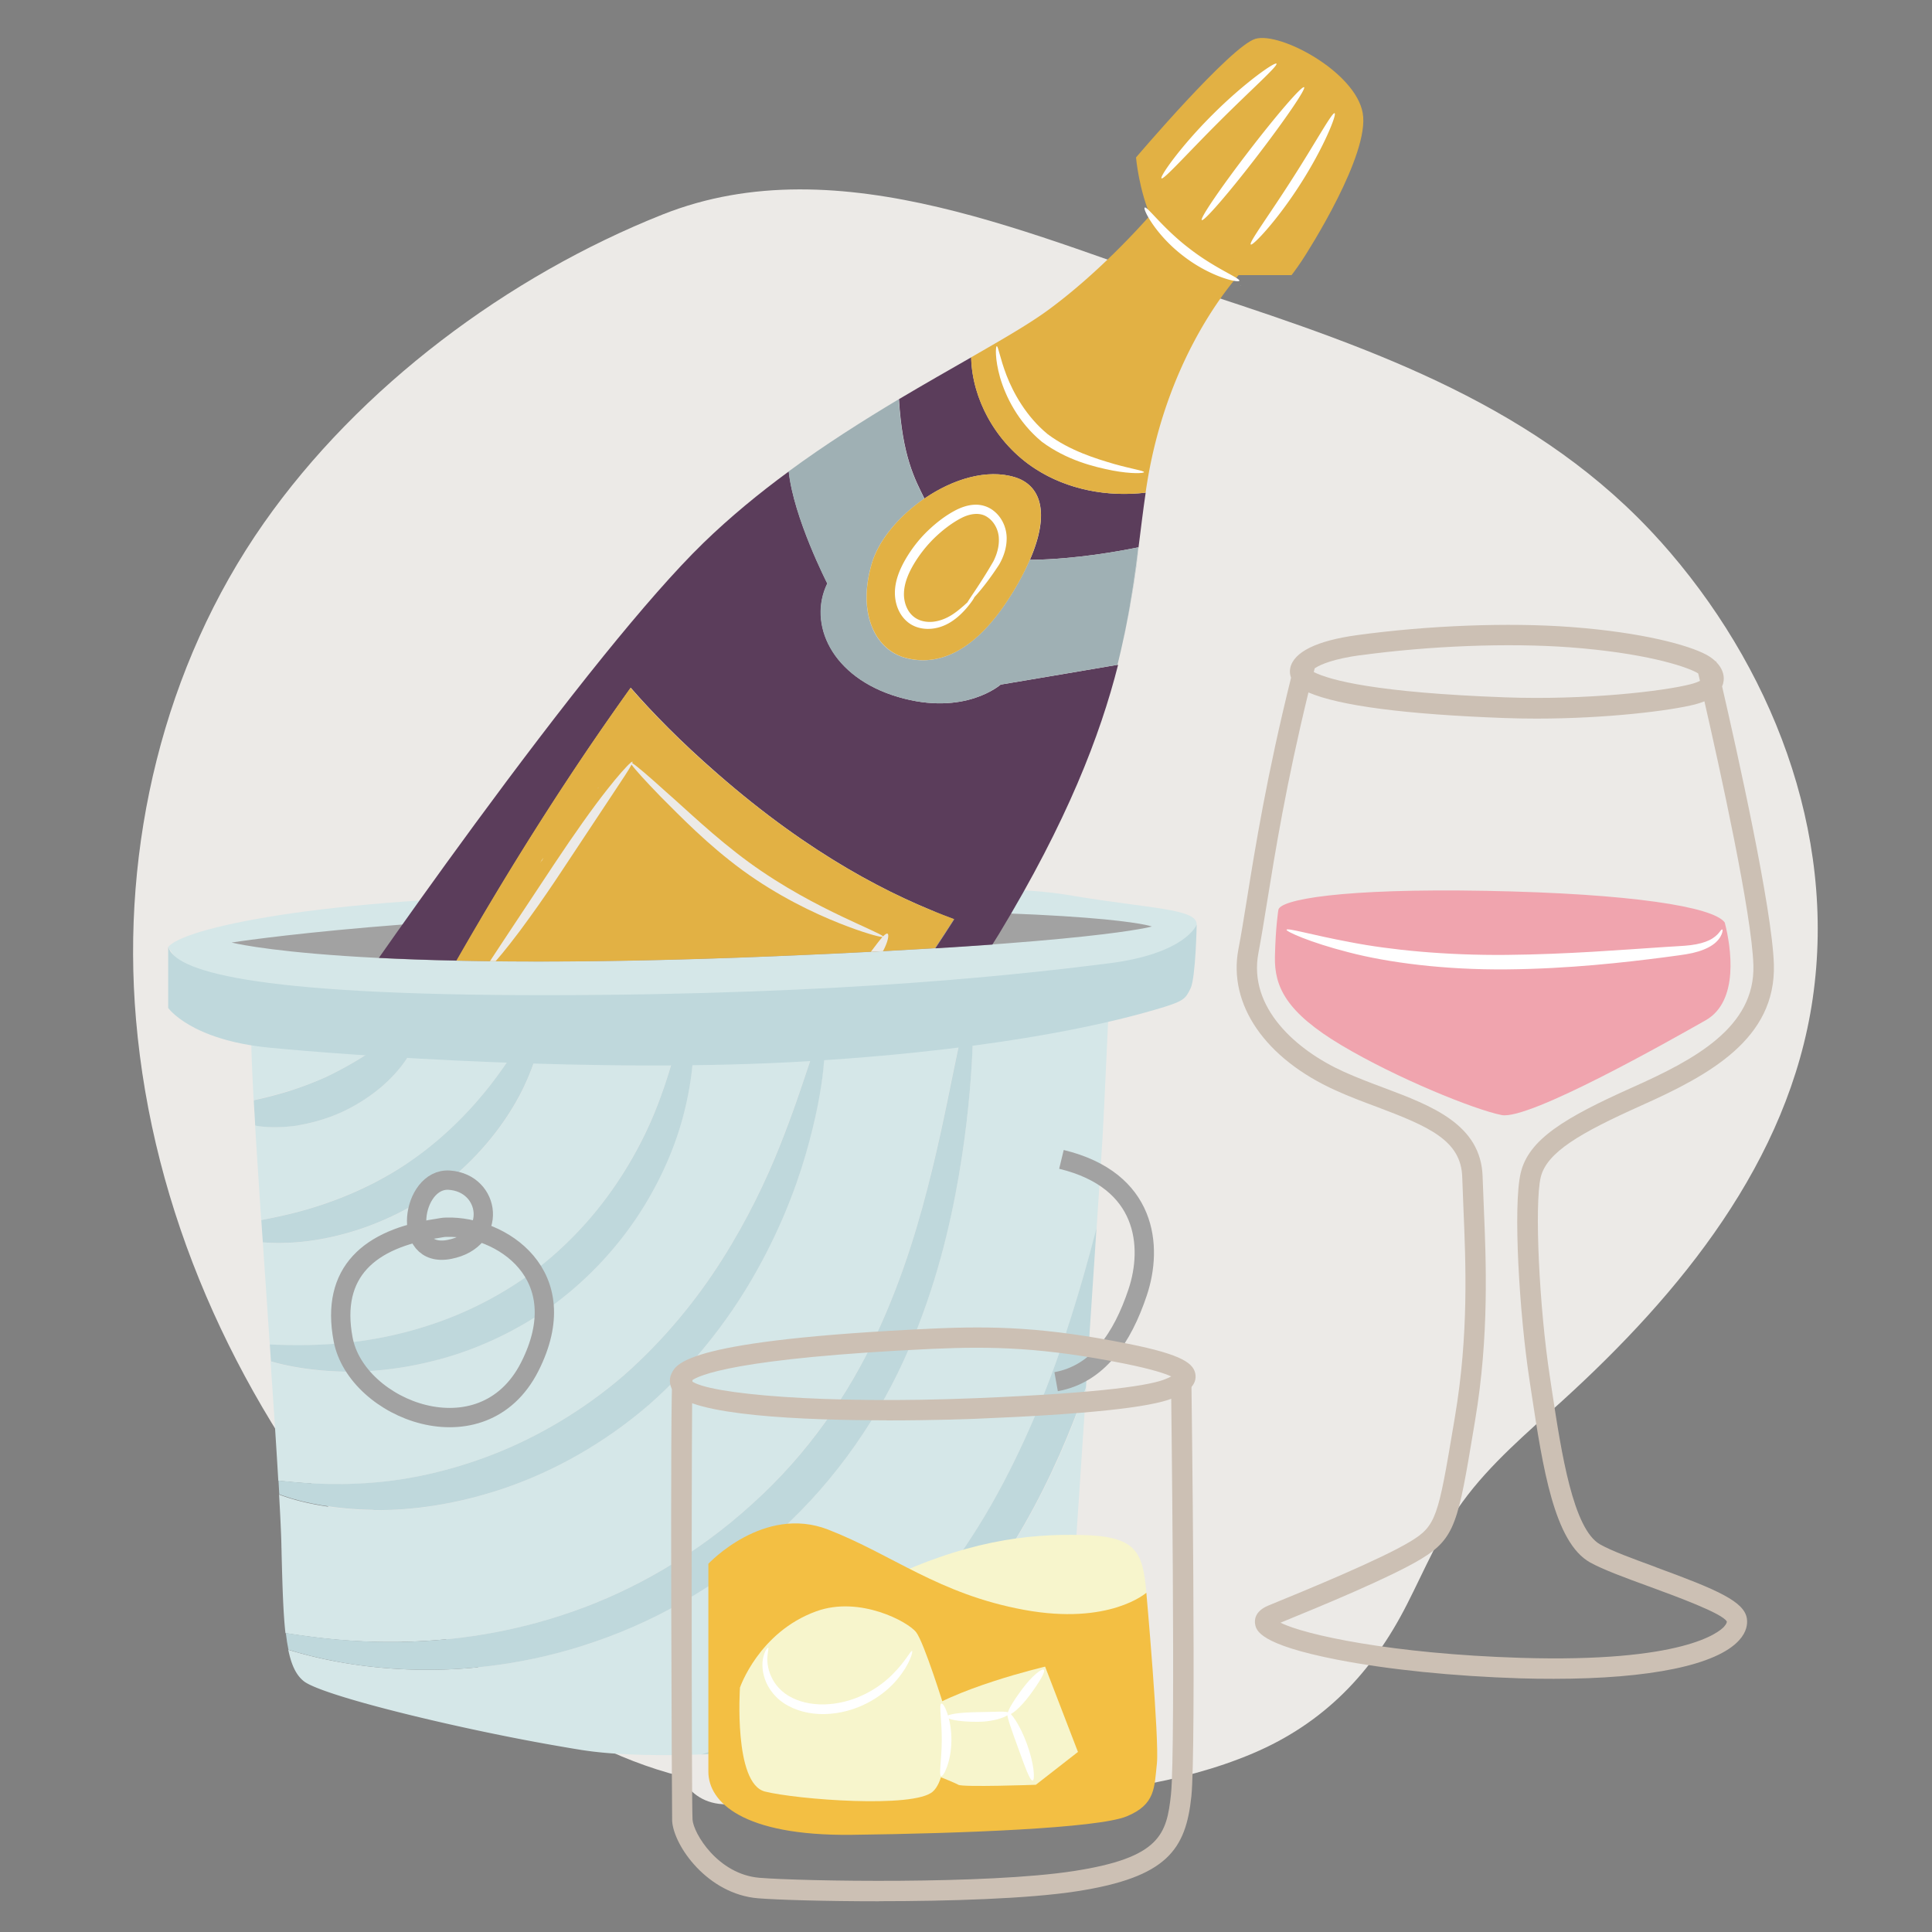 <svg xmlns="http://www.w3.org/2000/svg" viewBox="0 0 200 200"><rect x="0" y="0" width="200" height="200" fill="#808080" stroke="none"/><defs><style>.cls-1,.cls-2{fill:none}.cls-2{stroke:#a2a2a2;stroke-miterlimit:10;stroke-width:2px}.cls-4{fill:#9fb0b4}.cls-5{fill:#f7f5cc}.cls-6{fill:#fff}.cls-9{fill:#ccc0b4}.cls-10{fill:#bfd8dc}.cls-11{fill:#d5e7e8}.cls-12{fill:#eceae7}.cls-13{fill:#e2b144}.cls-14{fill:#5b3d5b}</style></defs><path class="cls-12" d="M171.86 56.02c-12.39-13.83-29.56-19.88-46.74-25.51-17.55-5.75-38.13-15.63-56.54-8.3-15.99 6.36-31.38 17.83-41.27 31.94-10.39 14.83-14.78 33.44-13.23 51.4 1.71 19.92 10.11 38.38 22.56 53.87 8.6 10.7 20.34 21.05 33.88 24.47.71 1.54 2.14 2.75 4.29 2.88 10.15.59 20.31.51 30.44-.41 8.24-.74 16.76-1.59 24.44-4.85 7.36-3.12 12.38-8.37 15.97-15.45 1.82-3.57 3.37-7.32 5.74-10.58 2.88-3.96 6.72-7.19 10.32-10.46 12.2-11.1 23.48-24.8 25.93-41.64 2.52-17.29-4.32-34.56-15.79-47.37z" id="BG_Strong"/><g id="Outline"><path class="cls-9" d="M171.42 162.23c-2.35-.86-4.57-1.67-5.77-2.35-2.81-1.57-4.02-9.52-4.99-15.91l-.21-1.4c-1.12-7.27-1.61-17.9-.96-20.68.61-2.61 4.12-4.62 10.38-7.43 7.09-3.17 13.99-6.91 13.76-14.63-.17-5.79-3.87-22.31-5.36-28.78.09-.2.14-.39.16-.57.08-.68-.19-1.36-.75-1.93 0-.04-.02-.08-.02-.1l-.06.02c-.27-.26-.59-.5-.97-.7-1.8-.97-6.54-2.3-13.98-2.86-6.5-.49-14.8-.17-22.18.84-4.15.57-6.54 1.74-6.9 3.39-.08.35-.04.7.08 1.02-2.5 10.08-3.7 17.5-4.58 22.99-.32 1.97-.59 3.67-.87 5.11-1.09 5.72 2.77 11.33 10.07 14.62 1.41.64 2.85 1.18 4.25 1.7 5.41 2.04 8.74 3.48 8.85 7.28.03.97.07 2.01.12 3.12.25 5.85.56 13.14-.87 21.65l-.15.9c-1.59 9.5-1.81 10.42-4.43 12.02-3.13 1.9-10.97 5.11-14.75 6.66-1.43.59-1.43 1.54-1.36 1.92.11.63.38 2.1 8.55 3.69 5.26 1.02 11.96 1.7 18.86 1.92 1.2.04 2.37.05 3.5.05 9.96 0 16.87-1.42 19.2-4 .79-.87.87-1.68.8-2.21-.24-1.79-3.06-3.01-9.45-5.35zm-30.65-94.39c7.25-.99 15.37-1.3 21.74-.83 7.6.57 11.83 1.91 13.13 2.61.06.03.11.07.16.1.05.22.11.47.18.76-.2.11-.51.23-.97.35-2.83.73-10.88 1.66-19.17 1.36-13.39-.49-18.14-1.77-19.84-2.62.03-.13.06-.26.1-.39.62-.41 1.99-.98 4.68-1.35zm37.73 100.53c-.57.63-4.27 3.76-21.07 3.25-13.31-.41-22.38-2.38-24.87-3.64 4.2-1.72 11.43-4.7 14.59-6.62 3.52-2.14 3.81-3.87 5.41-13.47l.15-.9c1.46-8.73 1.13-16.45.89-22.09-.05-1.1-.09-2.13-.12-3.09-.16-5.41-5.27-7.34-10.22-9.2-1.37-.51-2.78-1.05-4.12-1.65-4.99-2.25-9.94-6.67-8.87-12.3.28-1.47.56-3.19.88-5.17.85-5.27 1.99-12.33 4.3-21.81 3.2 1.38 10 2.27 20.28 2.65 1.12.04 2.23.06 3.33.06 7.27 0 13.89-.82 16.45-1.48.35-.09.65-.2.93-.31 1.6 6.99 4.92 22.06 5.07 27.32.19 6.42-6.08 9.77-12.51 12.64-7.04 3.15-10.76 5.39-11.58 8.87-.8 3.39-.15 14.52.92 21.48l.21 1.39c1.15 7.55 2.33 15.36 6.05 17.44 1.35.75 3.64 1.59 6.08 2.48 2.85 1.05 7.63 2.79 8.08 3.64.01.08-.05.27-.27.51z"/><path d="M178.57 95.61s0-.08-.03-.12c-1.19-1.63-9.73-2.99-24.67-3.27-14.94-.28-21.54.9-21.54 2.02 0 0-.28 1.67-.35 4.79-.07 3.13 1.18 5.77 6.88 9.17 5.7 3.4 13.76 6.67 16.59 7.23 2.83.56 17.53-7.78 21.1-9.8 3.52-1.98 2.64-7.6 2.02-10.03z" style="fill:#f0a4ae"/><path class="cls-11" d="M123.87 95.72c-.05 1.68-5.62 6.57-10.23 7.29-4.62.73-9.93 1.69-20.82 2.71s-15.91 2.03-28.65 1.83c-12.74-.2-16.55-.06-22.87-.73-6.32-.67-16.76-1.49-16.76-1.49s-2.91-1.74-3.61-2.32c-.7-.58-3.51-4.97-3.51-4.97 1.41-1.93 15.65-5.12 41.44-5.38 25.79-.26 43.23-1.44 51.77 0 8.53 1.44 13.3 1.38 13.25 3.06z"/><path d="M23.98 97.57s19.57-3.11 54.98-3.32c35.42-.21 40.28 1.66 40.28 1.66s-5.77 1.72-38.98 3.08c-43.95 1.81-56.29-1.42-56.29-1.42z" style="fill:#a2a2a2"/><path class="cls-13" d="M119.24 22.71c-1.35-2.99-1.64-6.41-1.64-6.41s9.8-11.53 12.36-12.28 10.36 3.42 11.11 7.69c.75 4.27-5.66 14.31-6.3 15.27s-1.07 1.5-1.07 1.5h-6.19l-8.27-5.77z"/><path class="cls-6" d="M120.3 23.28zM123.86 26.6h.02-.02zM124.49 27.08zM122.41 25.52h-.01.01zM119.41 22.14zM119.43 22.15h-.02c0 .02.01.04.03.05 0 0-.01-.04-.01-.05zM118.08 19.88zM122.13 25.96h-.01.01zM118.26 20.26h.02-.02zM123.89 26.6zM125.1 27.47v.01-.01zM128.33 29.27h-.02.02zM125.94 28.03a.356.356 0 0 0-.1-.06v.02l.1.05zM128.03 29.42zM126.41 28.31v.01l-.01-.03.01.02zM127.53 28.8s-.05-.02-.05-.01c.02 0 .03.01.05.01zM128.47 29.54s.02 0 0-.02c-.03 0-.05-.01-.05-.01.01 0 .03.02.04.03zM128.42 29.32h.01-.01zM105.44 40.68s0-.01 0 0zM104.49 38.86v-.01zM104.51 38.87s-.01 0-.02-.01c0 .03.01.05.03.08 0 0-.01-.05 0-.07zM120.24 18.46c.22.18 2.72-2.63 5.99-5.89 3.27-3.27 6.08-5.75 5.91-5.98-.16-.21-3.3 1.96-6.61 5.27-3.32 3.3-5.5 6.44-5.29 6.6zM124.41 22.78c.22.17 2.77-2.77 5.69-6.57 2.92-3.8 5.11-7.01 4.9-7.18-.22-.17-2.77 2.77-5.69 6.57-2.92 3.8-5.11 7.01-4.9 7.18zM129.48 25.31c.2.17 2.73-2.48 5.15-6.28 2.43-3.79 3.77-7.2 3.53-7.31-.26-.12-1.98 3.05-4.37 6.77-2.38 3.74-4.53 6.63-4.31 6.81z"/><path class="cls-14" d="M105.08 49.41c2.61.81 3.69 3.6 1.54 8.54h.36c4.34-.08 8.71-.85 10.87-1.29v.11c0-.04.01-.07.01-.11.25-1.97.47-3.84.74-5.66-3.97.46-8.07-.3-11.41-2.46-2.05-1.32-3.75-3.18-4.92-5.31-1.04-1.9-1.69-4.06-1.73-6.24-2.29 1.31-4.82 2.75-7.48 4.33.36 5.95 1.66 8.31 2.64 10.29 2.92-2 6.46-3.11 9.39-2.2zM61.94 81.54v-.05s-.04.08-.08.15c.03-.03.05-.07.08-.11zM116.64 64.54c-.12.6-.23 1.16-.34 1.64.12-.56.23-1.1.34-1.64zM82.94 91.32s.03.02.05.03h.02l-.07-.04z"/><path class="cls-14" d="M115.7 68.82c.02-.07.03-.13.05-.2l-.05.2c-2.25.39-8.95 1.52-12.11 2.05 0 0-3.72 3.31-10.61 1.28-6.9-2.03-9.35-7.58-7.33-11.75 0 0-3.5-6.82-3.99-11.6-3.07 2.25-6.08 4.72-8.86 7.42-2.93 2.85-6.5 6.97-10.25 11.6-8.96 11.07-18.91 25.03-23.33 31.34 2.35.12 5.03.22 8.06.28 3.82-6.68 7.85-13.25 12.1-19.66 1.92-2.9 3.9-5.76 5.92-8.58 2.23 2.56 5.14 5.55 8.94 8.86 9.72 8.5 18.07 12.71 24.55 15.1-.64 1.01-1.3 2.01-1.96 3.01 2.16-.13 4.12-.26 5.9-.39.22-.36.46-.73.68-1.09 7.07-11.68 10.48-20.56 12.33-27.85z"/><path class="cls-4" d="M117 62.64c.59-3.28.8-5.39.85-5.88-.3 2.41-.66 4.98-1.2 7.77.12-.59.24-1.21.36-1.9zM116.3 66.18zM93.05 41.32c-3.68 2.2-7.59 4.67-11.41 7.48 3.81-2.8 7.73-5.28 11.4-7.47z"/><path class="cls-4" d="M92.96 72.15c6.9 2.03 10.61-1.28 10.61-1.28 3.16-.53 9.86-1.67 12.11-2.05l.05-.2c.21-.84.39-1.64.56-2.44.1-.49.22-1.04.34-1.64.54-2.79.9-5.37 1.2-7.77v-.11c-2.16.44-6.53 1.22-10.87 1.29h-.36c-.4.93-.9 1.92-1.54 3-4.06 6.83-8.12 8.01-11.32 7.16-3.2-.85-5.02-4.7-3.48-9.83.72-2.41 2.83-4.88 5.42-6.66-.98-1.98-2.27-4.34-2.64-10.29-3.68 2.2-7.59 4.67-11.4 7.47.5 4.78 3.99 11.6 3.99 11.6-2.03 4.17.43 9.72 7.33 11.75z"/><path class="cls-13" d="M102.71 52.36s.02.01.03.03-.04-.03-.04-.03zM102.7 52.36h-.01zM103.09 57.48s.05.01.08.02c.05-.09.1-.19.14-.27l-.18.21-.03.04zM102.47 58.63l-.01.01v.01-.02zM102.29 58.89c-.17.26-.43.63-.58.82l.02.02.17-.18.02-.09c.22-.24.3-.39.41-.56.08-.12.13-.22.13-.25-.05.09-.1.17-.16.26v-.02z"/><path class="cls-13" d="m95.93 54.5-.22.19v.01c.03-.04.07-.07.11-.09h.01-.02c-.01.01-.05.06-.02.03-.02 0-.09.07-.1.07-.11.12-.18.3-.36.41-.04-.02-.18.21-.13.11-.47.64-.81.87-1.22 1.62l.02-.05-.11.16.07-.03s-.1.13-.15.22c-.04.08-.08.15-.09.14v-.02s-.1.16-.17.24c.02 0 .04-.02.04-.03 0 .02-.03.06-.06.14-.11.14-.19.31-.27.47-.08.16-.15.3-.22.41l-.02.11c-.2.34-.3.87-.45 1.19-.13.57-.17.94-.15 1.5 0 .14.02.32.03.48.02.16.05.3.04.39.09.44.23.6.4.91-.08-.02.12.21.17.3.03-.04.14.18.21.19l-.02.03c.12.14.26.25.41.36-.01 0-.03 0-.04-.02-.02.02.08.05.14.1.04.01.07.01.11.02l-.05.02a1.001 1.001 0 0 0 .12.05c-.01 0-.02-.01-.03-.01h-.02c.11.07.25.1.27.08.05.02.02.04.07.05.08.01.03-.01 0-.03.1.04.11.06.3.1h-.08c.12.01.17.06.34.05l.02-.05h-.16.13l.13-.02c.05 0 .01.01.03.03.16-.01.16.03.25-.02l.03.03.12-.04s-.09.07.09.05l.17-.02-.05-.03c.09 0 .14.04.26-.03v.03c.17-.02.06-.06.19-.07l-.04.04c.36-.11.59-.26.9-.37.11-.03.29-.13.34-.17h-.03l.22-.12h.02l.15-.09v.02c.16-.08.29-.18.4-.28l-.05.02.06-.15.02-.04v.03c.11-.08.04-.07.2-.16-.03.04-.04.06 0 .05.15-.14.09-.08.19-.21-.07.1.02.08.17-.02.29-.23.29-.3.5-.44l.14-.06c.11-.09.08-.14.16-.19.23-.18 0-.04.2-.2h-.01.01s.01 0 .02-.01c.11-.07.14-.13.23-.21l.12-.13c0-.06.12-.11.18-.17l.02-.06c.2-.15.5-.42.76-.7h-.02.02c.04-.01.12-.11.2-.21l-.05.03c.45-.46.45-.46.82-.95l.05-.11c-.05.1.06 0 .1-.05.07-.1.18-.27.28-.43.08-.11.14-.2.17-.24.1-.13.16-.19.27-.37l-.1.18.13-.16c.09-.14-.04-.06.2-.4.03-.03.05-.07.08-.1 0-.03.04-.12.1-.23l.03-.06c-.03 0-.05-.01-.08-.02-2.85-.76-4.93-2.32-6.15-3.81-.35.27-.68.55-.97.79.08-.14-.13.19-.04.03zM124.84 24.33l-4.34-3.71s-5.38 6.63-12.03 11.5c-1.26.92-2.89 1.93-4.78 3.04-.87.51-2.34 1.36-3.16 1.83.04 2.18.7 4.35 1.73 6.24 1.17 2.14 2.87 3.99 4.92 5.31 3.35 2.15 7.45 2.92 11.41 2.46.18-1.23.39-2.43.65-3.62 2.79-12.82 9.62-19.6 9.62-19.6l-4.02-3.44zM74.21 80.06c-3.79-3.31-6.71-6.3-8.94-8.86-2.02 2.83-4 5.69-5.92 8.58-4.26 6.41-8.28 12.98-12.1 19.66 8.21.18 19 .12 33.01-.46 6.52-.27 11.96-.55 16.53-.83.66-1 1.32-2 1.96-3.01-6.47-2.39-14.82-6.59-24.55-15.1zm-18.23 9.18-.02.03-.03.03s.03-.04.04-.06c.03-.06.14-.22.05-.1.05-.06.22-.33.23-.32-.09.14-.18.28-.28.42zm5.96-7.7-.08.11c.04-.07.07-.13.08-.15v.05zm21 9.78.07.04h-.02c-.02 0-.03-.02-.05-.03z"/><path class="cls-6" d="M55.97 89.27s0-.01.02-.03c-.01.02-.03.04-.04.06l.03-.03zM55.98 89.24c.1-.13.19-.27.28-.42 0 0-.18.26-.23.32.09-.12-.01.04-.05.1zM98 63.1v-.03l-.02.04zM95.83 54.6s.01 0 .02-.01h-.01zM95.82 54.61s-.08.06-.11.09c0 0 .07-.06.1-.07-.04.03 0-.01.02-.03zM100.86 60.58h.02-.02zM102.71 52.36l.03.02-.03-.03zM102.3 58.91c.05-.09.11-.17.16-.26v-.01c-.03.03-.09.13-.17.25v.02zM103.12 57.45v-.01l-.03.04.03-.03zM103.09 57.48zM103.5 54.61s-.02-.09-.03-.12c.02.13.02.14.03.12zM102.47 51.79c-.06-.05-.04-.02-.01.01.06.05.1.09.1.09-.03-.03-.05-.07-.09-.1zM118.43 48.88c.01-.15-1.21-.32-3.1-.85-1.86-.55-4.54-1.35-6.87-3.08-2.24-1.84-3.57-4.3-4.26-6.08-.7-1.82-.86-3.05-1.02-3.03-.11 0-.21 1.28.35 3.25.57 1.94 1.84 4.59 4.32 6.64 2.58 1.91 5.36 2.59 7.33 2.98 1.99.37 3.25.29 3.26.16z"/><path class="cls-13" d="M105.08 49.41c-2.93-.91-6.47.2-9.39 2.2-2.59 1.78-4.69 4.25-5.42 6.66-1.54 5.13.28 8.97 3.48 9.83 3.2.85 7.27-.32 11.32-7.16a26.09 26.09 0 0 0 1.54-3c2.14-4.94 1.07-7.73-1.54-8.54z"/><path class="cls-6" d="M128.3 29.07c.1-.28-2.54-1.28-5.22-3.38-2.71-2.07-4.33-4.37-4.58-4.2-.23.11 1.1 2.79 3.97 4.99 2.85 2.22 5.78 2.83 5.83 2.58zM100.08 62.5c.1.09 1.56-1.3 3.36-4.07.42-.74.77-1.65.77-2.71 0-1.05-.47-2.24-1.51-2.96a2.97 2.97 0 0 0-1.84-.51c-.65.03-1.26.24-1.82.51-1.12.57-2.09 1.32-3.02 2.21-.92.89-1.68 1.89-2.29 2.94-.6 1.04-1.07 2.19-1.09 3.38-.02 1.19.42 2.34 1.27 3.06.85.73 1.95.84 2.8.7.87-.14 1.58-.53 2.11-.93.54-.4.93-.82 1.23-1.16.59-.7.85-1.13.81-1.17-.05-.05-.42.3-1.08.9-.66.56-1.67 1.49-3.16 1.67-.73.08-1.56-.07-2.15-.62-.6-.54-.94-1.47-.89-2.41.04-.96.44-1.96 1.01-2.92.57-.96 1.29-1.89 2.14-2.72.85-.82 1.8-1.55 2.76-2.05.95-.5 1.99-.62 2.72-.11.75.49 1.17 1.39 1.19 2.22.04.85-.22 1.67-.56 2.35-1.58 2.74-2.85 4.33-2.74 4.41z"/><path class="cls-12" d="M91.88 96.65c-.1-.04-.25.07-.46.28-.21-.22-1.79-.88-4.19-2.02-2.61-1.24-6.17-3.07-9.72-5.66-3.54-2.59-6.42-5.41-8.61-7.32-1.77-1.6-3-2.66-3.45-2.93.03-.08.04-.13.03-.15-.02-.02-.08.02-.16.08-.02 0-.05-.02-.05-.01 0 0 0 .03.01.04-.38.32-1.27 1.3-2.44 2.79-1.5 1.9-3.43 4.63-5.47 7.7-1.32 2-2.56 3.86-3.63 5.48-.57.87-1.1 1.66-1.57 2.37-.6.9-1.09 1.64-1.45 2.2h.59c.41-.46.9-1.06 1.46-1.77.64-.81 1.37-1.78 2.14-2.86 1.04-1.44 2.17-3.08 3.33-4.84 2.03-3.06 3.87-5.84 5.2-7.85.98-1.48 1.69-2.53 1.94-3.03.33.48 1.4 1.66 3 3.31 2.06 2.06 4.86 4.97 8.5 7.64 3.64 2.65 7.33 4.41 10.05 5.49 2.37.94 4.01 1.39 4.42 1.41-.31.34-.72.9-1.2 1.53.42-.02.85-.04 1.26-.07.51-.95.66-1.73.46-1.81z"/><path class="cls-6" d="M178.27 96.22c-.12-.06-.33.62-1.31 1.1-.49.24-1.14.42-1.93.52-.78.1-1.74.12-2.79.2-4.18.27-9.94.75-16.28.81-6.35.06-12.07-.52-16.14-1.31-4.08-.76-6.56-1.52-6.64-1.29-.06.16 2.31 1.28 6.42 2.33 4.09 1.07 9.94 1.83 16.38 1.77 6.44-.06 12.22-.72 16.38-1.26 1.04-.15 1.97-.24 2.83-.43.84-.19 1.57-.48 2.09-.84.53-.36.82-.8.94-1.1.13-.31.11-.49.07-.5z"/><path class="cls-1" d="M102.18 173.92c.16.11.33.22.48.35 0-.05.01-.11.03-.16.04-.11.1-.21.16-.31.52-.86.96-1.47 1.81-2.75.06-.09.12-.19.18-.28l-3.42 2.66.75.5zM26.02 128.49c-.04.11-.11.21-.14.32-.38 1.03-.43 1.97-.06 2.65.31.61.9 1.05 1.66 1.26-.09-1.38-.19-2.75-.28-4.1-.42-.03-.82-.07-1.18-.12zM36.65 106.97l2.84-.09c-.05-.04-.1-.08-.16-.12-.76-.4-1.8-.26-2.68.21z"/><path class="cls-11" d="M110.93 166.04s.05-.79.14-2.16c-.64 1.3-1.32 2.5-2 3.6l1.85-1.44z"/><path class="cls-10" d="M54.92 106.42c.34-.43.61-.65.8-.58.13.04.21.24.23.57l8.82-.16c-.71-.94-1.66-1.81-2.81-2.37-1.18-.59-2.51-.82-3.73-.77-2.47.12-4.56 1.16-6.23 2.55-.33.28-.62.57-.91.87l1.95-.06 1.89-.03zM102.81 175.18s.07.06.06.03l-.06-.06v.03zM90.09 105.03c-.4-.28-.82-.54-1.28-.75a7.58 7.58 0 0 0-1.34-.49c-1.66-.53-3.8-.55-5.59.16-1.31.5-2.35 1.24-3.23 2.04l12.29-.22c-.27-.26-.55-.51-.86-.74zM102.72 174.32l-.05-.05v.01c0 .03.05.06.05.03zM39.33 106.76c.06.03.11.08.16.12l1.73-.05c.24-.17.46-.31.66-.43-.38-.64-.91-1.16-1.55-1.46-1.05-.48-2.27-.47-3.18-.19-.95.27-1.74.78-2.38 1.36-.35.33-.68.65-1.02.96l2.9-.09c.88-.46 1.93-.61 2.68-.21zM99.54 172.19c-.5-.32-.88-.55-1.14-.69-.13-.07-.23-.12-.3-.15h-.04v.02s0 .01-.01.02v-.02l.02-.02s-.01-.02-.04-.03c-.02 0-.05-.02-.08.01 0 .1.02.09.03.12.04.08.11.17.21.29.2.23.52.55.95.95.38.35.84.76 1.5 1.33l.79-.61c-.06-.04-.13-.08-.18-.12-.68-.44-1.25-.81-1.71-1.11z"/><path class="cls-10" d="M98.05 171.4s0-.01.01-.02v-.02l-.02.02c.01.01 0 .02 0 .02z"/><path class="cls-11" d="M41.64 169.96c5.12-.09 11.24-.88 17.59-3.12 6.34-2.2 12.88-5.92 18.61-11.14 5.77-5.2 9.99-11.39 12.85-17.5 2.87-6.13 4.58-12.09 5.8-17.14 1.23-5.06 1.98-9.24 2.61-12.12.31-1.46.57-2.59.79-3.34l-8.94.16-12.29.22-7.05.13c.06.41.11.93.13 1.55.07 1.73-.14 4.24-.88 7.26-.73 3.02-2.1 6.53-4.28 10.06-2.17 3.53-5.23 7.04-9.1 9.94-3.89 2.86-8.14 4.78-12.15 5.84-4.01 1.07-7.76 1.36-10.87 1.2-2.67-.14-4.85-.55-6.45-1.02.08 1.19.16 2.38.24 3.53.22 3.25.41 6.26.56 8.81 2.09.22 5.44.56 9.74.21 3.68-.28 8.01-1.19 12.54-2.95 4.52-1.77 9.19-4.47 13.43-8.12 4.21-3.7 7.62-7.91 10.23-12.05 2.63-4.14 4.54-8.18 5.93-11.67 2.79-6.98 3.8-11.63 4.41-11.52.47.06.46 4.93-1.74 12.46-1.1 3.75-2.83 8.13-5.45 12.65-2.6 4.52-6.18 9.14-10.76 13.16-4.63 3.99-9.8 6.83-14.77 8.56-4.99 1.72-9.75 2.4-13.72 2.32-3.97-.06-7.14-.7-9.22-1.42-.19-.06-.36-.13-.54-.19.13 2.23.21 4.02.24 5.17 0 .32.02.62.02.93.09 3.5.17 6.19.4 8.24 2.87.45 6.99 1.01 12.06.91zM93.13 173.75c-3.8 3.26-7.77 5.66-11.48 7.34 6.43-.52 11.45-1.2 11.45-1.2l7.55-5.86c-.66-.56-1.12-.97-1.5-1.33-.43-.4-.75-.72-.95-.95-.1-.12-.17-.21-.21-.29 0-.03-.03-.01-.03-.12.02-.04.06-.01.08-.01.02 0 .03.02.04.03.01-.01.01-.01.04 0 .06.03.17.08.3.15.26.14.64.37 1.14.69.46.3 1.03.67 1.71 1.11l.18.12 3.42-2.66 4.23-3.28c.68-1.1 1.36-2.3 2-3.6l.77-11.55c.18-2.74.38-5.7.58-8.7-1.6 4.62-3.67 9.43-6.36 14.15-3.63 6.33-8.08 11.83-12.94 15.97zM42.06 120.49c4.52-3.01 7.81-6.82 9.9-9.78 1.38-1.94 2.32-3.49 2.96-4.29l-1.89.03-1.95.06-7.77.25c-.05.64-.43 1.66-1.23 2.87-.61.93-1.5 1.93-2.61 2.9-1.13.95-2.5 1.86-4.05 2.58a18.34 18.34 0 0 1-4.6 1.39c-1.46.21-2.8.24-3.91.09-.18-.02-.34-.05-.5-.08.1 1.69.22 3.53.35 5.5.09 1.38.18 2.82.28 4.28.66-.13 1.38-.27 2.16-.45 3.54-.78 8.33-2.35 12.85-5.36zM30.01 112.91c1.18-.38 2.45-.85 3.74-1.43 1.28-.6 2.46-1.26 3.52-1.91 1.04-.67 1.98-1.3 2.75-1.88l1.2-.87-1.73.05-2.84.09-2.9.09-7.67.24c-.13.15-.03 2.69.18 6.59a50.323 50.323 0 0 0 3.74-.98z"/><path class="cls-11" d="M34.46 139.13c2.87-.19 6.27-.74 9.85-1.9a38.24 38.24 0 0 0 10.8-5.51c3.44-2.59 6.26-5.65 8.4-8.75 2.14-3.1 3.65-6.18 4.67-8.88 1.37-3.61 1.96-6.46 2.4-7.95l-5.8.11-8.82.16c.08.95-.32 3.02-1.54 5.72-1.62 3.61-4.98 8.27-10.14 11.7-5.16 3.44-10.76 4.74-14.71 4.84-.87.03-1.65 0-2.36-.05.09 1.35.18 2.72.28 4.1l.24 3.58c.07.98.13 1.94.2 2.9 1.63.06 3.85.13 6.54-.06zM90.69 170.99c4.39-3.99 8.48-9.2 11.91-15.19 3.42-6.01 5.92-12.18 7.8-17.94 1.25-3.8 2.26-7.41 3.12-10.71 0-.11.01-.22.02-.33.34-5.15.59-8.89.62-9.51.13-2.34.57-11.98.57-11.98l-10.69.19-3.37.06c.05.79.05 1.98-.03 3.56-.15 2.96-.48 7.24-1.38 12.49-.9 5.24-2.37 11.51-5.22 18.09-2.83 6.56-7.31 13.37-13.51 18.94-6.16 5.61-13.27 9.51-20.14 11.68a53.048 53.048 0 0 1-18.8 2.45c-4.95-.25-8.93-1.14-11.75-2.01.32 1.56.8 2.61 1.6 3.25.78.63 3.77 1.62 7.76 2.68 5.31 1.41 12.4 2.97 18.47 4.02.87.15 1.73.3 2.55.43 3.37.53 7.82.61 12.36.46 1.54-.5 3.21-1.12 5-1.92 4.1-1.87 8.72-4.7 13.1-8.71z"/><path class="cls-10" d="M43.31 106.76c.03-.35-.04-.59-.19-.69-.26-.17-.67-.02-1.23.32.08.13.16.26.22.4l1.21-.04zM42.1 106.8c-.06-.14-.14-.27-.22-.4-.2.12-.42.27-.66.43l.88-.03z"/><path class="cls-10" d="M30.82 116.5c1.46-.24 3.04-.68 4.6-1.39 1.55-.72 2.92-1.63 4.05-2.58 1.12-.97 2-1.97 2.61-2.9.8-1.21 1.18-2.23 1.23-2.87l-1.21.04-.88.03c-.36.25-.76.54-1.2.87-.77.58-1.71 1.22-2.75 1.88a38.15 38.15 0 0 1-3.52 1.91c-1.29.58-2.56 1.05-3.74 1.43-1.18.36-2.28.65-3.22.86-.18.04-.35.08-.52.12 0 .15.02.29.02.44.02.27.03.54.05.81.03.44.05.9.08 1.37.16.03.32.06.5.08 1.11.14 2.44.12 3.91-.09zM54.92 106.42l1.03-.02c-.03-.33-.11-.53-.23-.57-.19-.07-.46.16-.8.58zM27.2 128.61c.71.05 1.49.08 2.36.05 3.95-.1 9.55-1.4 14.71-4.84 5.16-3.43 8.52-8.1 10.14-11.7 1.23-2.7 1.62-4.77 1.54-5.72l-1.03.02c-.64.8-1.58 2.35-2.96 4.29-2.09 2.97-5.38 6.77-9.9 9.78-4.52 3.01-9.3 4.58-12.85 5.36-.79.18-1.51.32-2.16.45 0 .09.01.18.02.27.04.67.09 1.35.14 2.03zM71.18 104.99c-.21-.01-.39.4-.6 1.14l1.04-.02c-.11-.73-.27-1.12-.44-1.12zM45.35 140.76c4.01-1.06 8.25-2.98 12.15-5.84 3.86-2.9 6.92-6.41 9.1-9.94 2.19-3.53 3.55-7.04 4.28-10.06.74-3.02.95-5.53.88-7.26-.02-.62-.07-1.14-.13-1.55l-1.04.02c-.43 1.49-1.03 4.34-2.4 7.95-1.01 2.7-2.52 5.78-4.67 8.88-2.14 3.1-4.96 6.16-8.4 8.75a37.98 37.98 0 0 1-10.8 5.51 40.986 40.986 0 0 1-9.85 1.9c-2.69.19-4.91.12-6.54.06l.12 1.75c1.6.47 3.79.88 6.45 1.02 3.1.17 6.85-.12 10.87-1.2z"/><path class="cls-10" d="M38.67 156.32c3.97.07 8.73-.6 13.72-2.32 4.98-1.72 10.14-4.57 14.77-8.56 4.57-4.02 8.15-8.64 10.76-13.16 2.62-4.52 4.35-8.9 5.45-12.65 2.2-7.52 2.21-12.39 1.74-12.46-.62-.11-1.62 4.54-4.41 11.52-1.39 3.48-3.3 7.52-5.93 11.67-2.62 4.15-6.02 8.35-10.23 12.05-4.23 3.64-8.91 6.35-13.43 8.12-4.53 1.77-8.86 2.67-12.54 2.95-4.3.35-7.65 0-9.74-.21.03.49.06.97.08 1.42.17.06.35.13.54.19 2.08.72 5.25 1.36 9.22 1.42zM100.41 104.5c-.14-.02-.31.37-.53 1.1h.78c-.04-.7-.13-1.08-.26-1.1z"/><path class="cls-10" d="M60.4 170.34c6.87-2.16 13.98-6.06 20.14-11.68 6.2-5.57 10.68-12.37 13.51-18.94 2.85-6.58 4.32-12.85 5.22-18.09.9-5.26 1.23-9.54 1.38-12.49.07-1.58.08-2.77.03-3.56h-.78c-.22.77-.48 1.9-.79 3.36-.62 2.88-1.38 7.06-2.61 12.12-1.23 5.05-2.93 11.01-5.8 17.14-2.86 6.12-7.07 12.31-12.85 17.5-5.73 5.22-12.27 8.94-18.61 11.14-6.35 2.23-12.46 3.03-17.59 3.12-5.07.1-9.19-.46-12.06-.91.07.64.16 1.21.27 1.73 2.82.87 6.8 1.77 11.75 2.01 5.38.28 11.93-.25 18.8-2.45zM110.4 137.86c-1.89 5.75-4.38 11.93-7.8 17.94-3.44 5.99-7.52 11.2-11.91 15.19-4.38 4.01-9 6.84-13.1 8.71-1.78.8-3.46 1.42-5 1.92 3.09-.1 6.21-.3 9.05-.53 3.71-1.68 7.68-4.08 11.48-7.34 4.86-4.13 9.32-9.64 12.94-15.97 2.69-4.72 4.75-9.53 6.36-14.15.38-5.78.78-11.71 1.09-16.49-.86 3.31-1.87 6.92-3.12 10.71z"/><path class="cls-2" d="M109.88 120.02c8.9 2.15 9.47 9.03 7.89 13.76s-4.11 8.47-8.44 9.25M46.22 127.04c-.34 0-.67.08-.99.13-6.99 1.04-11.03 4.5-9.71 11.48 1.38 7.31 14.43 12.44 19.31 2.85 4.87-9.59-3.01-14.61-8.6-14.46z"/><path class="cls-2" d="M46.51 122.17c-3.9-.26-5.08 8.15 0 7.17 5.08-.98 4.3-6.88 0-7.17z"/><path class="cls-9" d="M91 196.82c-5.64 0-10.54-.15-12.53-.31-5.23-.43-8.73-5.43-8.89-8.01-.02-.39-.25-45.34.05-46.24l2.01.66-1-.33 1.05.12c-.12 1.49-.11 43.73 0 45.65.09 1.41 2.62 5.68 6.95 6.03 4.43.36 23.55.69 32.52-.7 8.94-1.38 9.62-3.8 10.06-7.95.5-4.78 0-42.76 0-43.14l2.11-.03c.02 1.57.51 38.49 0 43.39-.58 5.5-2.5 8.37-11.83 9.82-5.09.79-13.38 1.03-20.49 1.03z"/><path class="cls-9" d="M91.81 147.03c-8.58 0-20.25-.47-22.06-2.92-.44-.6-.53-1.31-.23-1.93.5-1.04 1.66-3.47 26.94-4.64 6.44-.3 11.84-.14 20.34 1.57 5.66 1.13 6.84 2.05 6.96 3.25.13 1.35-1.46 2.01-2.32 2.37-2.36.98-9.02 1.68-20.39 2.14-.42.02-4.33.17-9.26.17zm-20.24-4.08c1.73 1.38 13.89 2.43 29.42 1.79 13.65-.56 18.23-1.38 19.66-1.98.25-.11.45-.19.6-.27-.62-.29-1.97-.75-4.85-1.33-8.29-1.66-13.55-1.81-19.83-1.53-20.47.95-24.3 2.76-25 3.31z"/><path class="cls-5" d="M90.76 163.94c9.12-4.49 15.66-5.17 21.24-5.04 5.58.14 6.31 1.66 6.67 5.99.37 4.33-2.45 7.08-5.04 7.08s-6.54 1.63-10.35-.68c-3.81-2.31-7.49-3-8.85-4.49-1.36-1.5-3.68-2.86-3.68-2.86z"/><path d="M73.33 161.89v21.51c0 3.13 3.54 6.67 14.84 6.54 11.3-.14 25.46-.68 28.46-1.91s2.86-3 3.13-5.45-1.09-17.7-1.09-17.7-3.81 3.4-12.66 1.77-13.62-5.72-20.29-8.31c-6.67-2.59-12.39 3.54-12.39 3.54z" style="fill:#f3bf43"/><path class="cls-5" d="M84.5 166.8c-5.95 2.16-7.9 7.9-7.9 7.9s-.68 9.94 2.59 10.76 15.42 1.77 17.38 0 1.14-8.83 1.14-8.83-2.04-6.56-2.86-7.65-5.85-3.81-10.35-2.18z"/><path class="cls-5" d="M94.71 177.82c3.68-3 13.48-5.29 13.48-5.29l3.4 8.83-4.36 3.4s-7.6.27-8.02 0-5.32-2.18-5.32-2.18l.82-4.77z"/><path class="cls-6" d="M94.42 170.91c-.15-.07-.66 1.06-2.02 2.41-1.32 1.35-3.65 2.85-6.52 3.09-1.42.12-2.79-.11-3.87-.65-1.09-.53-1.81-1.38-2.18-2.22-.38-.83-.43-1.6-.38-2.12.05-.52.14-.82.07-.85-.05-.03-.28.21-.45.78-.18.55-.24 1.45.11 2.46.33 1 1.16 2.11 2.41 2.77 1.24.68 2.8.97 4.37.83 3.2-.27 5.7-2.05 6.96-3.61 1.31-1.58 1.6-2.86 1.5-2.89zM104.45 177.34c-.09-.26-1.47-.11-3.22-.1-1.75.02-3.23.2-3.23.49 0 .26 1.43.53 3.25.51 1.84-.01 3.29-.63 3.2-.9z"/><path class="cls-6" d="M108.06 172.86c-.2-.2-1.28.68-2.25 2-.97 1.31-1.64 2.42-1.45 2.61.2.2 1.28-.68 2.25-2 .97-1.31 1.64-2.42 1.45-2.61z"/><path class="cls-6" d="M106.9 184.32c.27-.05.14-1.79-.59-3.78-.72-2-1.74-3.41-1.98-3.28-.25.13.35 1.7 1.04 3.62.7 1.92 1.25 3.5 1.53 3.44zM97.43 183.86c.24.1 1.06-1.54 1.06-3.75.01-2.21-.79-3.86-1.04-3.76-.27.09.05 1.73.04 3.76 0 2.02-.33 3.67-.06 3.76z"/><path class="cls-10" d="M17.41 98.04v6.3s2.31 3.31 10.44 4.11c8.13.8 34.42 2.71 55.89 1.4 21.47-1.3 32.68-4.41 35.78-5.31s3.17-1.11 3.72-2.21c.54-1.1.64-6.61.64-6.61s-1.11 3-9.13 4.01c-8.02 1-26.68 3.26-58.09 3.29-31.41.02-38.53-2.64-39.23-4.97z"/></g></svg>